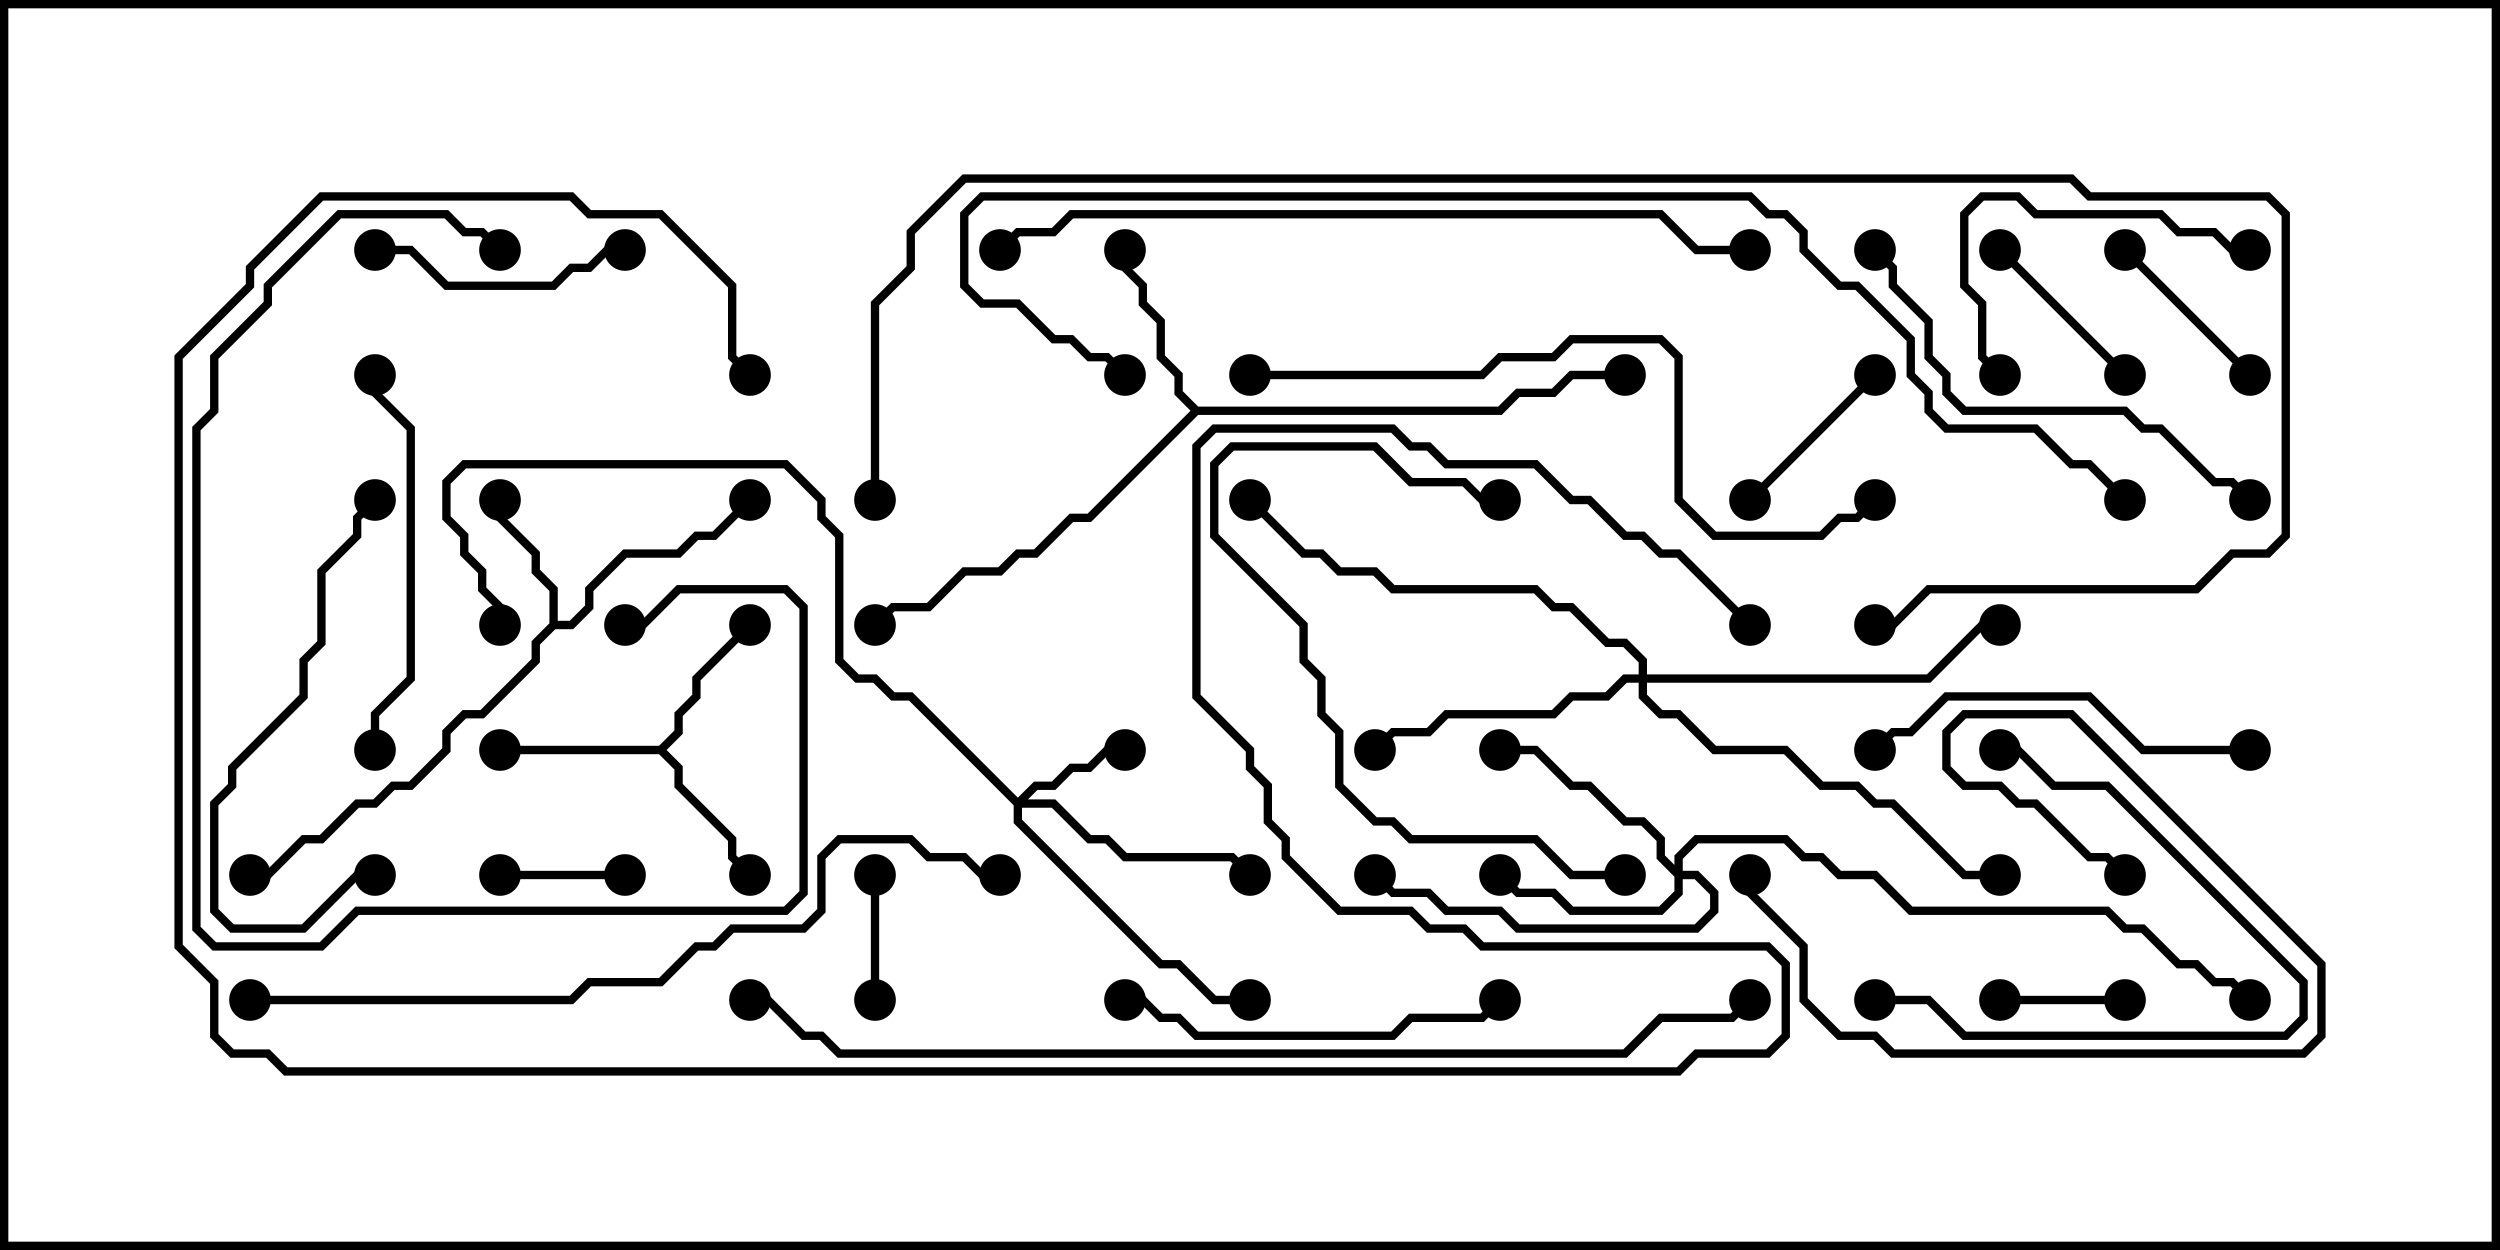 <svg version="1.1" width="30" height="15" xmlns="http://www.w3.org/2000/svg"><path d="M6.593,7.479L6.593,7.092L6.379,6.878L6.379,6.664L5.95,6.235L5.95,6L6.05,6L6.05,6.194L6.479,6.622L6.479,6.836L6.693,7.051L6.693,7.45L6.836,7.45L7.021,7.265L7.021,7.051L7.479,6.593L8.122,6.593L8.336,6.379L8.551,6.379L8.965,5.965L9.035,6.035L8.592,6.479L8.378,6.479L8.164,6.693L7.521,6.693L7.121,7.092L7.121,7.306L6.878,7.55L6.664,7.55L6.479,7.735L6.479,7.949L5.806,8.621L5.592,8.621L5.407,8.806L5.407,9.021L4.949,9.479L4.735,9.479L4.521,9.693L4.306,9.693L3.878,10.121L3.664,10.121L3.235,10.55L3,10.55L3,10.45L3.194,10.45L3.622,10.021L3.836,10.021L4.265,9.593L4.479,9.593L4.694,9.379L4.908,9.379L5.307,8.979L5.307,8.765L5.551,8.521L5.765,8.521L6.379,7.908L6.379,7.694z" stroke="none"/><path d="M7.908,8.95L8.093,8.765L8.093,8.551L8.307,8.336L8.307,8.122L8.965,7.465L9.035,7.535L8.407,8.164L8.407,8.378L8.193,8.592L8.193,8.806L7.999,9L8.193,9.194L8.193,9.408L8.836,10.051L8.836,10.265L9.035,10.465L8.965,10.535L8.736,10.306L8.736,10.092L8.093,9.449L8.093,9.235L7.908,9.05L6,9.05L6,8.95z" stroke="none"/><path d="M14.378,4.879L17.979,4.879L18.194,4.664L18.622,4.664L18.836,4.45L19.5,4.45L19.5,4.55L18.878,4.55L18.664,4.764L18.235,4.764L18.021,4.979L14.378,4.979L13.092,6.264L12.878,6.264L12.449,6.693L12.235,6.693L12.021,6.907L11.592,6.907L11.164,7.336L10.735,7.336L10.535,7.535L10.465,7.465L10.694,7.236L11.122,7.236L11.551,6.807L11.979,6.807L12.194,6.593L12.408,6.593L12.836,6.164L13.051,6.164L14.286,4.929L14.093,4.735L14.093,4.521L13.879,4.306L13.879,3.878L13.664,3.664L13.664,3.449L13.45,3.235L13.45,3L13.55,3L13.55,3.194L13.764,3.408L13.764,3.622L13.979,3.836L13.979,4.265L14.193,4.479L14.193,4.694z" stroke="none"/><path d="M12.214,9.572L12.408,9.379L12.622,9.379L12.836,9.164L13.051,9.164L13.265,8.95L13.5,8.95L13.5,9.05L13.306,9.05L13.092,9.264L12.878,9.264L12.664,9.479L12.449,9.479L12.335,9.593L12.664,9.593L13.092,10.021L13.306,10.021L13.521,10.236L14.806,10.236L15.035,10.465L14.965,10.535L14.765,10.336L13.479,10.336L13.265,10.121L13.051,10.121L12.622,9.693L12.264,9.693L12.264,9.836L13.949,11.521L14.164,11.521L14.592,11.95L15,11.95L15,12.05L14.551,12.05L14.122,11.621L13.908,11.621L12.164,9.878L12.164,9.664L10.908,8.407L10.694,8.407L10.479,8.193L10.265,8.193L10.021,7.949L10.021,6.449L9.807,6.235L9.807,6.021L9.408,5.621L5.592,5.621L5.407,5.806L5.407,6.194L5.621,6.408L5.621,6.622L5.836,6.836L5.836,7.051L6.05,7.265L6.05,7.5L5.95,7.5L5.95,7.306L5.736,7.092L5.736,6.878L5.521,6.664L5.521,6.449L5.307,6.235L5.307,5.765L5.551,5.521L9.449,5.521L9.907,5.979L9.907,6.194L10.121,6.408L10.121,7.908L10.306,8.093L10.521,8.093L10.735,8.307L10.949,8.307z" stroke="none"/><path d="M20.093,10.379L20.093,10.265L20.336,10.021L21.449,10.021L21.664,10.236L21.878,10.236L22.092,10.45L22.521,10.45L22.949,10.879L25.306,10.879L25.521,11.093L25.735,11.093L26.164,11.521L26.378,11.521L26.592,11.736L26.806,11.736L27.035,11.965L26.965,12.035L26.765,11.836L26.551,11.836L26.336,11.621L26.122,11.621L25.694,11.193L25.479,11.193L25.265,10.979L22.908,10.979L22.479,10.55L22.051,10.55L21.836,10.336L21.622,10.336L21.408,10.121L20.378,10.121L20.193,10.306L20.193,10.45L20.378,10.45L20.621,10.694L20.621,10.949L20.378,11.193L18.194,11.193L17.979,10.979L17.336,10.979L17.122,10.764L16.694,10.764L16.465,10.535L16.535,10.465L16.735,10.664L17.164,10.664L17.378,10.879L18.021,10.879L18.235,11.093L20.336,11.093L20.521,10.908L20.521,10.735L20.336,10.55L20.193,10.55L20.193,10.735L19.949,10.979L18.836,10.979L18.622,10.764L18.194,10.764L17.965,10.535L18.035,10.465L18.235,10.664L18.664,10.664L18.878,10.879L19.908,10.879L20.093,10.694L20.093,10.521L19.879,10.306L19.879,10.092L19.694,9.907L19.479,9.907L19.051,9.479L18.836,9.479L18.408,9.05L18,9.05L18,8.95L18.449,8.95L18.878,9.379L19.092,9.379L19.521,9.807L19.735,9.807L19.979,10.051L19.979,10.265z" stroke="none"/><path d="M19.664,8.093L19.664,7.949L19.479,7.764L19.265,7.764L18.836,7.336L18.622,7.336L18.408,7.121L16.694,7.121L16.479,6.907L16.051,6.907L15.836,6.693L15.622,6.693L14.965,6.035L15.035,5.965L15.664,6.593L15.878,6.593L16.092,6.807L16.521,6.807L16.735,7.021L18.449,7.021L18.664,7.236L18.878,7.236L19.306,7.664L19.521,7.664L19.764,7.908L19.764,8.093L23.122,8.093L23.765,7.45L24,7.45L24,7.55L23.806,7.55L23.164,8.193L19.764,8.193L19.764,8.336L19.949,8.521L20.164,8.521L20.592,8.95L21.449,8.95L21.878,9.379L22.306,9.379L22.521,9.593L22.735,9.593L23.592,10.45L24,10.45L24,10.55L23.551,10.55L22.694,9.693L22.479,9.693L22.265,9.479L21.836,9.479L21.408,9.05L20.551,9.05L20.122,8.621L19.908,8.621L19.664,8.378L19.664,8.193L19.521,8.193L19.306,8.407L18.878,8.407L18.664,8.621L17.378,8.621L17.164,8.836L16.735,8.836L16.535,9.035L16.465,8.965L16.694,8.736L17.122,8.736L17.336,8.521L18.622,8.521L18.836,8.307L19.265,8.307L19.479,8.093z" stroke="none"/><path d="M6,10.55L6,10.45L7.5,10.45L7.5,10.55z" stroke="none"/><path d="M10.45,10.5L10.55,10.5L10.55,12L10.45,12z" stroke="none"/><path d="M24,12.05L24,11.95L25.5,11.95L25.5,12.05z" stroke="none"/><path d="M22.465,4.465L22.535,4.535L21.035,6.035L20.965,5.965z" stroke="none"/><path d="M23.965,3.035L24.035,2.965L25.535,4.465L25.465,4.535z" stroke="none"/><path d="M27.035,4.465L26.965,4.535L25.465,3.035L25.535,2.965z" stroke="none"/><path d="M4.5,3.05L4.5,2.95L4.949,2.95L5.378,3.379L6.622,3.379L6.836,3.164L7.051,3.164L7.265,2.95L7.5,2.95L7.5,3.05L7.306,3.05L7.092,3.264L6.878,3.264L6.664,3.479L5.336,3.479L4.908,3.05z" stroke="none"/><path d="M22.5,12.05L22.5,11.95L23.164,11.95L23.592,12.379L27.408,12.379L27.593,12.194L27.593,11.806L25.265,9.479L24.622,9.479L24.194,9.05L24,9.05L24,8.95L24.235,8.95L24.664,9.379L25.306,9.379L27.693,11.765L27.693,12.235L27.449,12.479L23.551,12.479L23.122,12.05z" stroke="none"/><path d="M27,2.95L27,3.05L26.765,3.05L26.551,2.836L26.122,2.836L25.908,2.621L24.408,2.621L24.194,2.407L23.806,2.407L23.621,2.592L23.621,3.408L23.836,3.622L23.836,4.265L24.035,4.465L23.965,4.535L23.736,4.306L23.736,3.664L23.521,3.449L23.521,2.551L23.765,2.307L24.235,2.307L24.449,2.521L25.949,2.521L26.164,2.736L26.592,2.736L26.806,2.95z" stroke="none"/><path d="M4.55,9L4.45,9L4.45,8.551L4.879,8.122L4.879,5.164L4.45,4.735L4.45,4.5L4.55,4.5L4.55,4.694L4.979,5.122L4.979,8.164L4.55,8.592z" stroke="none"/><path d="M20.95,10.5L21.05,10.5L21.05,10.694L21.693,11.336L21.693,11.979L22.092,12.379L22.521,12.379L22.735,12.593L27.622,12.593L27.807,12.408L27.807,11.592L24.836,8.621L23.592,8.621L23.407,8.806L23.407,9.194L23.592,9.379L24.021,9.379L24.235,9.593L24.449,9.593L25.092,10.236L25.306,10.236L25.535,10.465L25.465,10.535L25.265,10.336L25.051,10.336L24.408,9.693L24.194,9.693L23.979,9.479L23.551,9.479L23.307,9.235L23.307,8.765L23.551,8.521L24.878,8.521L27.907,11.551L27.907,12.449L27.664,12.693L22.694,12.693L22.479,12.479L22.051,12.479L21.593,12.021L21.593,11.378L20.95,10.735z" stroke="none"/><path d="M13.5,12.05L13.5,11.95L13.735,11.95L13.949,12.164L14.164,12.164L14.378,12.379L16.694,12.379L16.908,12.164L17.765,12.164L17.965,11.965L18.035,12.035L17.806,12.264L16.949,12.264L16.735,12.479L14.336,12.479L14.122,12.264L13.908,12.264L13.694,12.05z" stroke="none"/><path d="M27,8.95L27,9.05L25.694,9.05L25.051,8.407L23.378,8.407L22.949,8.836L22.735,8.836L22.535,9.035L22.465,8.965L22.694,8.736L22.908,8.736L23.336,8.307L25.092,8.307L25.735,8.95z" stroke="none"/><path d="M4.465,5.965L4.535,6.035L4.336,6.235L4.336,6.449L3.907,6.878L3.907,7.735L3.693,7.949L3.693,8.378L2.836,9.235L2.836,9.449L2.621,9.664L2.621,10.908L2.806,11.093L3.622,11.093L4.265,10.45L4.5,10.45L4.5,10.55L4.306,10.55L3.664,11.193L2.765,11.193L2.521,10.949L2.521,9.622L2.736,9.408L2.736,9.194L3.593,8.336L3.593,7.908L3.807,7.694L3.807,6.836L4.236,6.408L4.236,6.194z" stroke="none"/><path d="M7.5,7.55L7.5,7.45L7.694,7.45L8.122,7.021L9.449,7.021L9.693,7.265L9.693,10.735L9.449,10.979L4.306,10.979L3.878,11.407L2.551,11.407L2.307,11.164L2.307,5.122L2.521,4.908L2.521,4.265L3.164,3.622L3.164,3.408L4.051,2.521L5.378,2.521L5.592,2.736L5.806,2.736L6.035,2.965L5.965,3.035L5.765,2.836L5.551,2.836L5.336,2.621L4.092,2.621L3.264,3.449L3.264,3.664L2.621,4.306L2.621,4.949L2.407,5.164L2.407,11.122L2.592,11.307L3.836,11.307L4.265,10.879L9.408,10.879L9.593,10.694L9.593,7.306L9.408,7.121L8.164,7.121L7.735,7.55z" stroke="none"/><path d="M19.5,10.45L19.5,10.55L18.836,10.55L18.408,10.121L16.908,10.121L16.694,9.907L16.479,9.907L16.021,9.449L16.021,8.806L15.807,8.592L15.807,8.164L15.593,7.949L15.593,7.521L14.521,6.449L14.521,5.551L14.765,5.307L16.521,5.307L16.949,5.736L17.592,5.736L17.806,5.95L18,5.95L18,6.05L17.765,6.05L17.551,5.836L16.908,5.836L16.479,5.407L14.806,5.407L14.621,5.592L14.621,6.408L15.693,7.479L15.693,7.908L15.907,8.122L15.907,8.551L16.121,8.765L16.121,9.408L16.521,9.807L16.735,9.807L16.949,10.021L18.449,10.021L18.878,10.45z" stroke="none"/><path d="M22.465,3.035L22.535,2.965L22.764,3.194L22.764,3.408L23.193,3.836L23.193,4.265L23.407,4.479L23.407,4.694L23.592,4.879L25.521,4.879L25.735,5.093L25.949,5.093L26.592,5.736L26.806,5.736L27.035,5.965L26.965,6.035L26.765,5.836L26.551,5.836L25.908,5.193L25.694,5.193L25.479,4.979L23.551,4.979L23.307,4.735L23.307,4.521L23.093,4.306L23.093,3.878L22.664,3.449L22.664,3.235z" stroke="none"/><path d="M15,4.55L15,4.45L17.765,4.45L17.979,4.236L18.622,4.236L18.836,4.021L19.949,4.021L20.193,4.265L20.193,5.979L20.592,6.379L21.836,6.379L22.051,6.164L22.265,6.164L22.465,5.965L22.535,6.035L22.306,6.264L22.092,6.264L21.878,6.479L20.551,6.479L20.093,6.021L20.093,4.306L19.908,4.121L18.878,4.121L18.664,4.336L18.021,4.336L17.806,4.55z" stroke="none"/><path d="M12.035,3.035L11.965,2.965L12.194,2.736L12.622,2.736L12.836,2.521L19.949,2.521L20.378,2.95L21,2.95L21,3.05L20.336,3.05L19.908,2.621L12.878,2.621L12.664,2.836L12.235,2.836z" stroke="none"/><path d="M3,12.05L3,11.95L6.836,11.95L7.051,11.736L7.908,11.736L8.336,11.307L8.551,11.307L8.765,11.093L9.622,11.093L9.807,10.908L9.807,10.265L10.051,10.021L10.949,10.021L11.164,10.236L11.592,10.236L11.806,10.45L12,10.45L12,10.55L11.765,10.55L11.551,10.336L11.122,10.336L10.908,10.121L10.092,10.121L9.907,10.306L9.907,10.949L9.664,11.193L8.806,11.193L8.592,11.407L8.378,11.407L7.949,11.836L7.092,11.836L6.878,12.05z" stroke="none"/><path d="M20.965,11.965L21.035,12.035L20.806,12.264L19.949,12.264L19.521,12.693L10.051,12.693L9.836,12.479L9.622,12.479L9.194,12.05L9,12.05L9,11.95L9.235,11.95L9.664,12.379L9.878,12.379L10.092,12.593L19.479,12.593L19.908,12.164L20.765,12.164z" stroke="none"/><path d="M25.535,5.965L25.465,6.035L25.051,5.621L24.836,5.621L24.408,5.193L23.336,5.193L23.093,4.949L23.093,4.735L22.879,4.521L22.879,4.092L22.265,3.479L22.051,3.479L21.593,3.021L21.593,2.806L21.408,2.621L21.194,2.621L20.979,2.407L11.806,2.407L11.621,2.592L11.621,3.408L11.806,3.593L12.235,3.593L12.664,4.021L12.878,4.021L13.092,4.236L13.306,4.236L13.535,4.465L13.465,4.535L13.265,4.336L13.051,4.336L12.836,4.121L12.622,4.121L12.194,3.693L11.765,3.693L11.521,3.449L11.521,2.551L11.765,2.307L21.021,2.307L21.235,2.521L21.449,2.521L21.693,2.765L21.693,2.979L22.092,3.379L22.306,3.379L22.979,4.051L22.979,4.479L23.193,4.694L23.193,4.908L23.378,5.093L24.449,5.093L24.878,5.521L25.092,5.521z" stroke="none"/><path d="M22.5,7.55L22.5,7.45L22.694,7.45L23.122,7.021L26.336,7.021L26.765,6.593L27.194,6.593L27.379,6.408L27.379,2.592L27.194,2.407L25.051,2.407L24.836,2.193L11.592,2.193L10.979,2.806L10.979,3.235L10.55,3.664L10.55,6L10.45,6L10.45,3.622L10.879,3.194L10.879,2.765L11.551,2.093L24.878,2.093L25.092,2.307L27.235,2.307L27.479,2.551L27.479,6.449L27.235,6.693L26.806,6.693L26.378,7.121L23.164,7.121L22.735,7.55z" stroke="none"/><path d="M21.035,7.465L20.965,7.535L20.122,6.693L19.908,6.693L19.694,6.479L19.479,6.479L19.051,6.05L18.836,6.05L18.408,5.621L17.336,5.621L17.122,5.407L16.908,5.407L16.694,5.193L14.592,5.193L14.407,5.378L14.407,8.336L15.05,8.979L15.05,9.194L15.264,9.408L15.264,9.836L15.479,10.051L15.479,10.265L16.092,10.879L16.949,10.879L17.164,11.093L17.592,11.093L17.806,11.307L21.235,11.307L21.479,11.551L21.479,12.449L21.235,12.693L20.378,12.693L20.164,12.907L3.408,12.907L3.194,12.693L2.765,12.693L2.521,12.449L2.521,11.806L2.093,11.378L2.093,4.265L2.95,3.408L2.95,3.194L3.836,2.307L6.878,2.307L7.092,2.521L7.949,2.521L8.836,3.408L8.836,4.265L9.035,4.465L8.965,4.535L8.736,4.306L8.736,3.449L7.908,2.621L7.051,2.621L6.836,2.407L3.878,2.407L3.05,3.235L3.05,3.449L2.193,4.306L2.193,11.336L2.621,11.765L2.621,12.408L2.806,12.593L3.235,12.593L3.449,12.807L20.122,12.807L20.336,12.593L21.194,12.593L21.379,12.408L21.379,11.592L21.194,11.407L17.765,11.407L17.551,11.193L17.122,11.193L16.908,10.979L16.051,10.979L15.379,10.306L15.379,10.092L15.164,9.878L15.164,9.449L14.95,9.235L14.95,9.021L14.307,8.378L14.307,5.336L14.551,5.093L16.735,5.093L16.949,5.307L17.164,5.307L17.378,5.521L18.449,5.521L18.878,5.95L19.092,5.95L19.521,6.379L19.735,6.379L19.949,6.593L20.164,6.593z" stroke="none"/><circle cx="6" cy="6" r="0.25" stroke-width="0" fill="#000" /><circle cx="9" cy="6" r="0.25" stroke-width="0" fill="#000" /><circle cx="3" cy="10.5" r="0.25" stroke-width="0" fill="#000" /><circle cx="9" cy="10.5" r="0.25" stroke-width="0" fill="#000" /><circle cx="9" cy="7.5" r="0.25" stroke-width="0" fill="#000" /><circle cx="6" cy="9" r="0.25" stroke-width="0" fill="#000" /><circle cx="13.5" cy="3" r="0.25" stroke-width="0" fill="#000" /><circle cx="10.5" cy="7.5" r="0.25" stroke-width="0" fill="#000" /><circle cx="19.5" cy="4.5" r="0.25" stroke-width="0" fill="#000" /><circle cx="13.5" cy="9" r="0.25" stroke-width="0" fill="#000" /><circle cx="15" cy="10.5" r="0.25" stroke-width="0" fill="#000" /><circle cx="15" cy="12" r="0.25" stroke-width="0" fill="#000" /><circle cx="6" cy="7.5" r="0.25" stroke-width="0" fill="#000" /><circle cx="18" cy="10.5" r="0.25" stroke-width="0" fill="#000" /><circle cx="18" cy="9" r="0.25" stroke-width="0" fill="#000" /><circle cx="16.5" cy="10.5" r="0.25" stroke-width="0" fill="#000" /><circle cx="27" cy="12" r="0.25" stroke-width="0" fill="#000" /><circle cx="16.5" cy="9" r="0.25" stroke-width="0" fill="#000" /><circle cx="24" cy="7.5" r="0.25" stroke-width="0" fill="#000" /><circle cx="24" cy="10.5" r="0.25" stroke-width="0" fill="#000" /><circle cx="15" cy="6" r="0.25" stroke-width="0" fill="#000" /><circle cx="6" cy="10.5" r="0.25" stroke-width="0" fill="#000" /><circle cx="7.5" cy="10.5" r="0.25" stroke-width="0" fill="#000" /><circle cx="10.5" cy="10.5" r="0.25" stroke-width="0" fill="#000" /><circle cx="10.5" cy="12" r="0.25" stroke-width="0" fill="#000" /><circle cx="24" cy="12" r="0.25" stroke-width="0" fill="#000" /><circle cx="25.5" cy="12" r="0.25" stroke-width="0" fill="#000" /><circle cx="22.5" cy="4.5" r="0.25" stroke-width="0" fill="#000" /><circle cx="21" cy="6" r="0.25" stroke-width="0" fill="#000" /><circle cx="24" cy="3" r="0.25" stroke-width="0" fill="#000" /><circle cx="25.5" cy="4.5" r="0.25" stroke-width="0" fill="#000" /><circle cx="27" cy="4.5" r="0.25" stroke-width="0" fill="#000" /><circle cx="25.5" cy="3" r="0.25" stroke-width="0" fill="#000" /><circle cx="4.5" cy="3" r="0.25" stroke-width="0" fill="#000" /><circle cx="7.5" cy="3" r="0.25" stroke-width="0" fill="#000" /><circle cx="22.5" cy="12" r="0.25" stroke-width="0" fill="#000" /><circle cx="24" cy="9" r="0.25" stroke-width="0" fill="#000" /><circle cx="27" cy="3" r="0.25" stroke-width="0" fill="#000" /><circle cx="24" cy="4.5" r="0.25" stroke-width="0" fill="#000" /><circle cx="4.5" cy="9" r="0.25" stroke-width="0" fill="#000" /><circle cx="4.5" cy="4.5" r="0.25" stroke-width="0" fill="#000" /><circle cx="21" cy="10.5" r="0.25" stroke-width="0" fill="#000" /><circle cx="25.5" cy="10.5" r="0.25" stroke-width="0" fill="#000" /><circle cx="13.5" cy="12" r="0.25" stroke-width="0" fill="#000" /><circle cx="18" cy="12" r="0.25" stroke-width="0" fill="#000" /><circle cx="27" cy="9" r="0.25" stroke-width="0" fill="#000" /><circle cx="22.5" cy="9" r="0.25" stroke-width="0" fill="#000" /><circle cx="4.5" cy="6" r="0.25" stroke-width="0" fill="#000" /><circle cx="4.5" cy="10.5" r="0.25" stroke-width="0" fill="#000" /><circle cx="7.5" cy="7.5" r="0.25" stroke-width="0" fill="#000" /><circle cx="6" cy="3" r="0.25" stroke-width="0" fill="#000" /><circle cx="19.5" cy="10.5" r="0.25" stroke-width="0" fill="#000" /><circle cx="18" cy="6" r="0.25" stroke-width="0" fill="#000" /><circle cx="22.5" cy="3" r="0.25" stroke-width="0" fill="#000" /><circle cx="27" cy="6" r="0.25" stroke-width="0" fill="#000" /><circle cx="15" cy="4.5" r="0.25" stroke-width="0" fill="#000" /><circle cx="22.5" cy="6" r="0.25" stroke-width="0" fill="#000" /><circle cx="12" cy="3" r="0.25" stroke-width="0" fill="#000" /><circle cx="21" cy="3" r="0.25" stroke-width="0" fill="#000" /><circle cx="3" cy="12" r="0.25" stroke-width="0" fill="#000" /><circle cx="12" cy="10.5" r="0.25" stroke-width="0" fill="#000" /><circle cx="21" cy="12" r="0.25" stroke-width="0" fill="#000" /><circle cx="9" cy="12" r="0.25" stroke-width="0" fill="#000" /><circle cx="25.5" cy="6" r="0.25" stroke-width="0" fill="#000" /><circle cx="13.5" cy="4.5" r="0.25" stroke-width="0" fill="#000" /><circle cx="22.5" cy="7.5" r="0.25" stroke-width="0" fill="#000" /><circle cx="10.5" cy="6" r="0.25" stroke-width="0" fill="#000" /><circle cx="21" cy="7.5" r="0.25" stroke-width="0" fill="#000" /><circle cx="9" cy="4.5" r="0.25" stroke-width="0" fill="#000" /><rect x="0" y="0" width="30" height="15" stroke-width="0.2" stroke="#000" fill="none" /></svg>